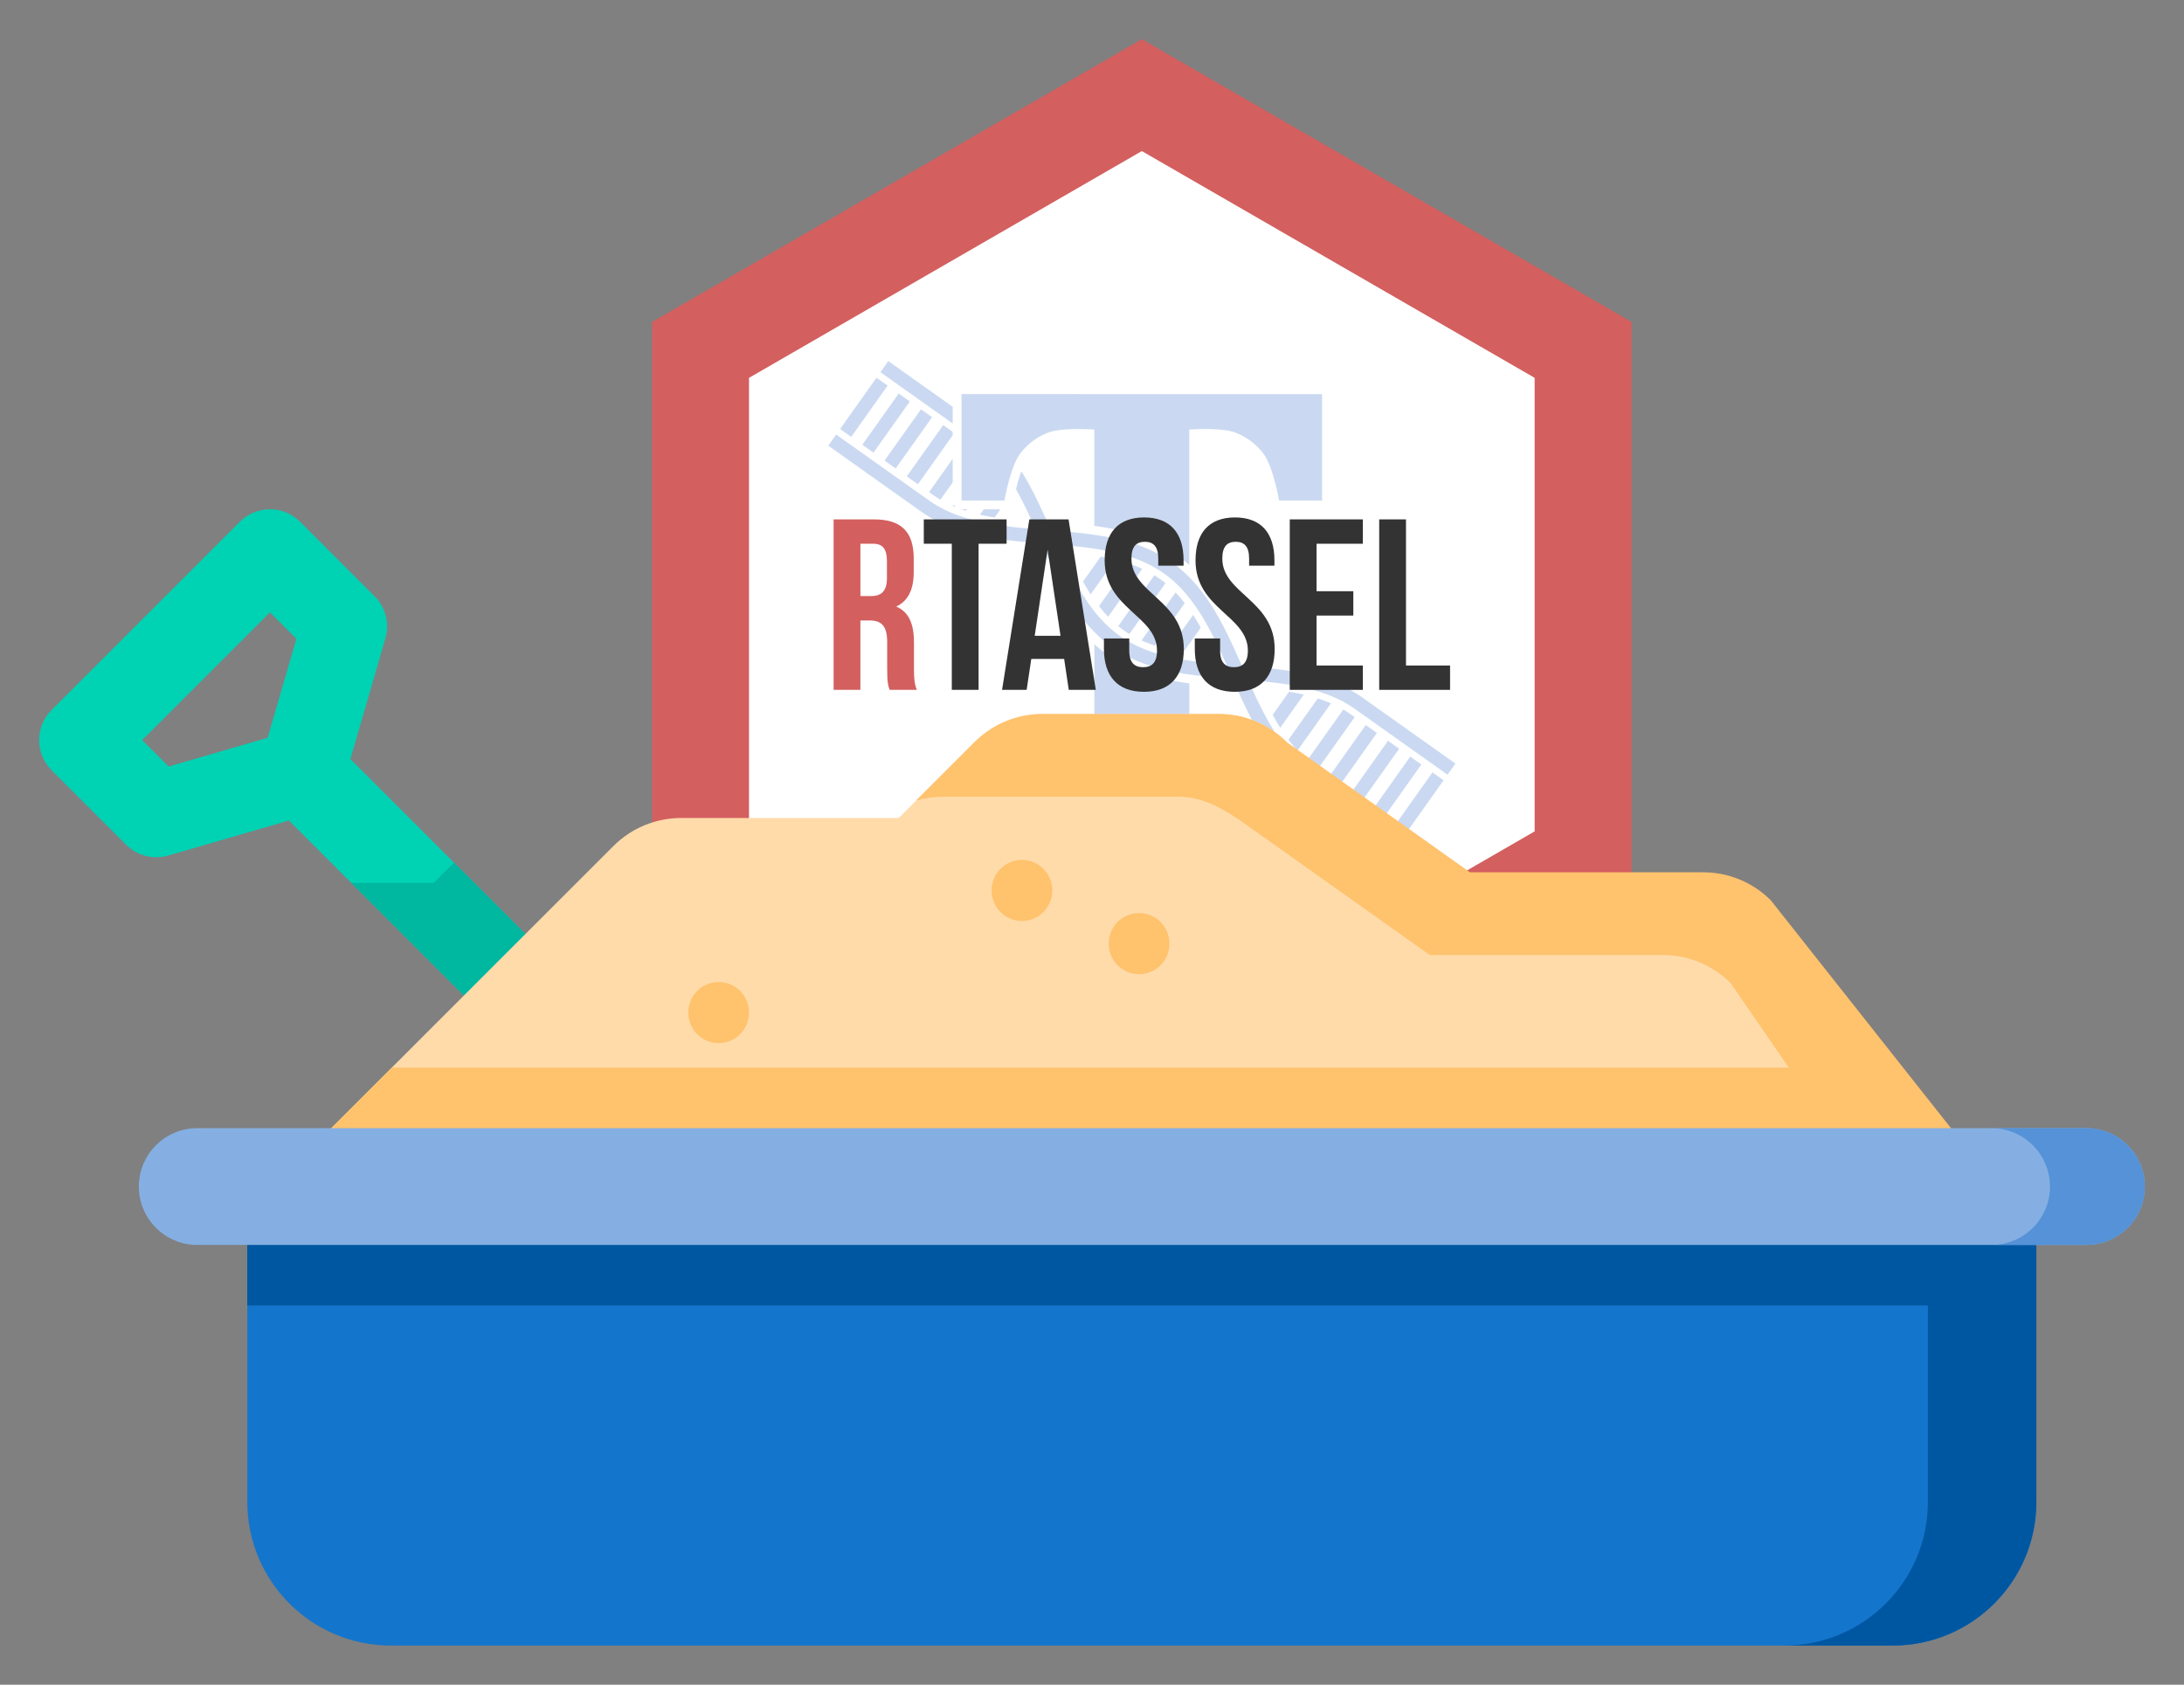 <?xml version="1.0" encoding="UTF-8" standalone="no"?>
<svg
   xmlns:dc="http://purl.org/dc/elements/1.1/"
   xmlns:cc="http://creativecommons.org/ns#"
   xmlns:rdf="http://www.w3.org/1999/02/22-rdf-syntax-ns#"
   xmlns:svg="http://www.w3.org/2000/svg"
   xmlns="http://www.w3.org/2000/svg"
   xmlns:sodipodi="http://sodipodi.sourceforge.net/DTD/sodipodi-0.dtd"
   xmlns:inkscape="http://www.inkscape.org/namespaces/inkscape"
   sodipodi:docname="rtassel_sandbox.svg"
   inkscape:version="1.0 (4035a4fb49, 2020-05-01)"
   id="svg8"
   version="1.1"
   viewBox="0 0 147.49 113.785"
   height="430.054"
   width="557.442">
  <rect x="0" y="0" width="147.49" height="113.785" fill="#808080" stroke="none"/>
  <defs
     id="defs2" />
  <sodipodi:namedview
     lock-margins="true"
     fit-margin-bottom="10"
     fit-margin-right="10"
     fit-margin-left="10"
     fit-margin-top="10"
     units="px"
     inkscape:snap-intersection-paths="true"
     inkscape:object-paths="true"
     inkscape:snap-global="true"
     inkscape:window-maximized="1"
     inkscape:window-y="1072"
     inkscape:window-x="-8"
     inkscape:window-height="1017"
     inkscape:window-width="1920"
     inkscape:showpageshadow="false"
     showborder="true"
     showgrid="false"
     inkscape:document-rotation="0"
     inkscape:current-layer="layer1"
     inkscape:document-units="mm"
     inkscape:cy="183.54209"
     inkscape:cx="199.3188"
     inkscape:zoom="0.98994949"
     inkscape:pageshadow="2"
     inkscape:pageopacity="0.0"
     borderopacity="1.0"
     bordercolor="#666666"
     pagecolor="#ffffff"
     id="base" />
  <g
     transform="translate(-27.211,-127.18)"
     id="layer1"
     inkscape:groupmode="layer"
     inkscape:label="Layer 1">
    <path
       id="path857"
       d="m 104.321,134.983 -28.607,16.516 v 33.033 l 28.607,16.516 28.607,-16.516 v -33.033 z"
       style="opacity:1;vector-effect:none;fill:#ffffff;fill-opacity:1;stroke:none;stroke-width:0.066;stroke-linecap:butt;stroke-linejoin:round;stroke-miterlimit:4;stroke-dasharray:none;stroke-dashoffset:0;stroke-opacity:1" />
    <g
       transform="translate(-0.378,-1.323)"
       id="g909">
      <path
         inkscape:connector-curvature="0"
         id="path5288-6"
         d="m 87.578,152.89 -0.533,0.751 4.88,3.464 v -1.129 C 89.994,154.606 87.578,152.89 87.578,152.89 Z m -0.799,1.126 -2.457,3.461 0.751,0.533 2.457,-3.461 z m 1.502,1.066 -2.457,3.461 0.751,0.533 2.457,-3.461 z m 4.242,0.037 v 0.857 1.129 0.565 0.233 1.592 1.59 1.222 0 h 0.365 1.129 1.129 0.276 c 0,0 0.388,-2.22 1.02,-3.109 0.471,-0.662 1.176,-1.193 1.937,-1.478 0.972,-0.365 3.109,-0.205 3.109,-0.205 v 6.503 c 1.953,0.271 3.887,0.776 5.58,1.977 0.295,0.21 0.572,0.433 0.835,0.668 v -9.149 c 0,0 2.137,-0.16 3.109,0.205 0.76,0.285 1.466,0.816 1.937,1.478 0.632,0.889 1.02,3.109 1.02,3.109 h 2.904 v -7.186 h -10.855 -2.643 z m -2.74,1.029 -2.457,3.461 0.751,0.533 2.457,-3.461 z m 1.502,1.066 -2.457,3.461 0.751,0.533 2.347,-3.306 v -0.232 z m -7.228,0.638 -0.533,0.751 6.256,4.44 c 2.218,1.574 4.943,1.896 7.64,2.114 0,-0.009 -0.009,-0.016 -0.01,-0.024 -0.139,-0.316 -0.277,-0.628 -0.416,-0.937 -2.483,-0.223 -4.833,-0.592 -6.681,-1.904 z m 7.869,1.641 -1.596,2.248 0.249,0.177 c 0.168,0.119 0.341,0.229 0.518,0.333 l 0.829,-1.167 z m 4.638,0.841 c -0.107,0.289 -0.207,0.607 -0.285,0.903 -0.028,0.108 -0.052,0.205 -0.075,0.305 0.595,1.064 1.11,2.227 1.629,3.407 1.191,2.712 2.403,5.517 4.84,7.247 2.219,1.575 4.943,1.896 7.642,2.114 0,-0.009 -0.009,-0.017 -0.011,-0.025 -0.139,-0.315 -0.277,-0.627 -0.416,-0.936 -2.483,-0.223 -4.834,-0.591 -6.682,-1.904 -2.168,-1.539 -3.339,-4.155 -4.53,-6.867 -0.636,-1.448 -1.28,-2.921 -2.111,-4.244 z m -4.571,2.246 -0.064,0.09 c 0.066,0.028 0.132,0.056 0.199,0.083 a 0.598,0.598 0 0 1 -0.136,-0.173 z m 0.535,0.323 c 0.097,0.034 0.195,0.068 0.295,0.099 l 0.07,-0.099 z m 1.494,0 -0.254,0.357 c 0.323,0.075 0.654,0.139 0.99,0.196 l 0.392,-0.553 z m 5.066,1.465 v 1.8e-4 c 0,0.009 0.009,0.016 0.01,0.024 0.139,0.316 0.277,0.629 0.416,0.938 2.482,0.223 4.832,0.591 6.68,1.903 2.167,1.539 3.338,4.155 4.53,6.867 1.191,2.711 2.403,5.517 4.84,7.248 l 6.256,4.44 0.533,-0.751 -6.256,-4.44 c -2.168,-1.539 -3.339,-4.156 -4.53,-6.867 -1.191,-2.711 -2.403,-5.517 -4.84,-7.247 -2.218,-1.574 -4.942,-1.895 -7.64,-2.114 z m 2.832,1.73 -1.195,1.684 c 0.167,0.296 0.339,0.584 0.519,0.86 l 1.66,-2.339 c -0.32,-0.078 -0.648,-0.146 -0.983,-0.206 z m 1.921,0.475 -2.034,2.866 c 0.196,0.253 0.402,0.493 0.618,0.719 l 2.299,-3.238 c -0.285,-0.13 -0.58,-0.245 -0.883,-0.347 z m 1.704,0.782 -2.438,3.435 c 0.119,0.097 0.241,0.19 0.367,0.279 0.125,0.089 0.254,0.173 0.384,0.254 l 2.439,-3.435 c -0.119,-0.097 -0.241,-0.19 -0.367,-0.279 -0.125,-0.089 -0.254,-0.173 -0.384,-0.254 z m 1.433,1.164 -2.299,3.238 c 0.285,0.13 0.58,0.245 0.883,0.346 l 2.034,-2.865 c -0.196,-0.253 -0.402,-0.493 -0.618,-0.72 z m 1.182,1.516 -1.66,2.338 c 0.32,0.078 0.648,0.146 0.983,0.206 l 1.195,-1.684 c -0.166,-0.296 -0.339,-0.583 -0.518,-0.86 z m -6.666,1.981 v 7.67 c 0,0 -0.061,1.007 -0.306,1.427 -0.206,0.354 -0.552,0.633 -0.918,0.815 -0.388,0.193 -1.274,0.255 -1.274,0.255 v 1.376 h 5.454 0.503 5.453 v -1.376 c 0,0 -0.886,-0.062 -1.274,-0.255 -0.366,-0.182 -0.712,-0.462 -0.918,-0.815 -0.245,-0.42 -0.306,-1.427 -0.306,-1.427 v -5.025 c -1.953,-0.271 -3.887,-0.776 -5.58,-1.977 -0.295,-0.209 -0.572,-0.433 -0.834,-0.668 z m 10.485,1.504 c 0,0.009 0.009,0.017 0.011,0.025 0.139,0.315 0.277,0.627 0.416,0.936 2.483,0.223 4.834,0.592 6.683,1.904 l 6.256,4.44 0.533,-0.751 -6.256,-4.441 c -2.219,-1.575 -4.944,-1.896 -7.642,-2.114 z m 2.664,1.702 -1.109,1.562 c 0.165,0.299 0.335,0.59 0.512,0.87 l 1.587,-2.237 c -0.323,-0.075 -0.654,-0.139 -0.99,-0.196 z m 1.936,0.454 -1.977,2.786 c 0.193,0.257 0.396,0.502 0.608,0.733 l 2.262,-3.187 c -0.288,-0.125 -0.586,-0.235 -0.893,-0.333 z m 1.725,0.752 -2.423,3.414 c 0.156,0.133 0.317,0.26 0.485,0.379 l 0.25,0.177 2.456,-3.461 -0.249,-0.177 c -0.167,-0.119 -0.34,-0.229 -0.518,-0.333 z m 1.518,1.043 -2.456,3.461 0.751,0.533 2.456,-3.461 z m 1.502,1.066 -2.456,3.461 0.751,0.533 2.457,-3.461 z m 1.502,1.066 -2.457,3.461 0.751,0.533 2.457,-3.461 z m 1.501,1.066 -2.456,3.461 0.751,0.533 2.456,-3.461 z"
         style="fill:#cad9f1;fill-opacity:1;stroke:none;stroke-width:0.265px;stroke-linecap:butt;stroke-linejoin:miter;stroke-opacity:1" />
      <path
         inkscape:connector-curvature="0"
         id="path4196-7-8-5"
         d="m 104.699,131.149 -33.073,19.095 v 38.189 l 33.073,19.095 33.073,-19.095 v -38.189 z m 0,7.557 26.528,15.316 v 30.632 L 104.699,199.971 78.171,184.654 V 154.022 Z"
         style="fill:#d35f5f;fill-opacity:1;stroke:none;stroke-width:0.1;stroke-linecap:butt;stroke-linejoin:bevel;stroke-miterlimit:4;stroke-dasharray:0.199, 0.1;stroke-dashoffset:0;stroke-opacity:1" />
      <path
         d="m 89.509,175.095 c -0.181,-0.428 -0.197,-0.839 -0.197,-1.398 v -1.776 c 0,-1.201 -0.296,-2.072 -1.201,-2.451 0.806,-0.378 1.184,-1.151 1.184,-2.335 v -0.905 c 0,-1.776 -0.806,-2.648 -2.681,-2.648 h -2.73 v 11.513 h 1.809 v -4.687 h 0.625 c 0.822,0 1.184,0.395 1.184,1.464 v 1.809 c 0,0.937 0.066,1.118 0.164,1.414 z m -2.944,-9.868 c 0.641,0 0.921,0.362 0.921,1.184 v 1.135 c 0,0.921 -0.411,1.217 -1.085,1.217 h -0.707 v -3.536 z"
         style="font-style:normal;font-variant:normal;font-weight:bold;font-stretch:normal;font-size:17.499px;line-height:125%;font-family:'Bebas Neue';-inkscape-font-specification:'Bebas Neue Bold';letter-spacing:0px;word-spacing:0px;fill:#d35f5f;fill-opacity:1;stroke:none;stroke-width:0.039px;stroke-linecap:butt;stroke-linejoin:miter;stroke-opacity:1"
         id="path4024"
         inkscape:connector-curvature="0" />
      <path
         d="m 89.975,165.227 h 1.891 v 9.868 h 1.809 v -9.868 h 1.891 v -1.645 h -5.592 z"
         style="font-style:normal;font-variant:normal;font-weight:bold;font-stretch:normal;font-size:17.499px;line-height:125%;font-family:'Bebas Neue';-inkscape-font-specification:'Bebas Neue Bold';letter-spacing:0px;word-spacing:0px;fill:#333333;fill-opacity:1;stroke:none;stroke-width:0.039px;stroke-linecap:butt;stroke-linejoin:miter;stroke-opacity:1"
         id="path4026"
         inkscape:connector-curvature="0" />
      <path
         d="m 99.75,163.582 h -2.648 l -1.842,11.513 h 1.661 l 0.312,-2.089 h 2.22 l 0.312,2.089 h 1.826 z m -1.414,2.039 0.872,5.822 h -1.743 z"
         style="font-style:normal;font-variant:normal;font-weight:bold;font-stretch:normal;font-size:17.499px;line-height:125%;font-family:'Bebas Neue';-inkscape-font-specification:'Bebas Neue Bold';letter-spacing:0px;word-spacing:0px;fill:#333333;fill-opacity:1;stroke:none;stroke-width:0.039px;stroke-linecap:butt;stroke-linejoin:miter;stroke-opacity:1"
         id="path4028"
         inkscape:connector-curvature="0" />
      <path
         d="m 102.188,166.345 c 0,3.289 3.536,3.733 3.536,6.102 0,0.822 -0.362,1.118 -0.937,1.118 -0.576,0 -0.937,-0.296 -0.937,-1.118 v -0.822 h -1.71 v 0.707 c 0,1.842 0.921,2.895 2.697,2.895 1.776,0 2.697,-1.053 2.697,-2.895 0,-3.289 -3.536,-3.733 -3.536,-6.102 0,-0.822 0.329,-1.135 0.905,-1.135 0.576,0 0.905,0.312 0.905,1.135 v 0.477 h 1.71 v -0.362 c 0,-1.842 -0.905,-2.895 -2.664,-2.895 -1.76,0 -2.664,1.053 -2.664,2.895 z"
         style="font-style:normal;font-variant:normal;font-weight:bold;font-stretch:normal;font-size:17.499px;line-height:125%;font-family:'Bebas Neue';-inkscape-font-specification:'Bebas Neue Bold';letter-spacing:0px;word-spacing:0px;fill:#333333;fill-opacity:1;stroke:none;stroke-width:0.039px;stroke-linecap:butt;stroke-linejoin:miter;stroke-opacity:1"
         id="path4030"
         inkscape:connector-curvature="0" />
      <path
         d="m 108.324,166.345 c 0,3.289 3.536,3.733 3.536,6.102 0,0.822 -0.362,1.118 -0.937,1.118 -0.576,0 -0.937,-0.296 -0.937,-1.118 v -0.822 h -1.71 v 0.707 c 0,1.842 0.921,2.895 2.697,2.895 1.776,0 2.697,-1.053 2.697,-2.895 0,-3.289 -3.536,-3.733 -3.536,-6.102 0,-0.822 0.329,-1.135 0.905,-1.135 0.576,0 0.905,0.312 0.905,1.135 v 0.477 h 1.71 v -0.362 c 0,-1.842 -0.905,-2.895 -2.664,-2.895 -1.76,0 -2.664,1.053 -2.664,2.895 z"
         style="font-style:normal;font-variant:normal;font-weight:bold;font-stretch:normal;font-size:17.499px;line-height:125%;font-family:'Bebas Neue';-inkscape-font-specification:'Bebas Neue Bold';letter-spacing:0px;word-spacing:0px;fill:#333333;fill-opacity:1;stroke:none;stroke-width:0.039px;stroke-linecap:butt;stroke-linejoin:miter;stroke-opacity:1"
         id="path4032"
         inkscape:connector-curvature="0" />
      <path
         d="m 116.499,165.227 h 3.125 v -1.645 h -4.934 v 11.513 h 4.934 v -1.645 h -3.125 v -3.372 h 2.483 v -1.645 h -2.483 z"
         style="font-style:normal;font-variant:normal;font-weight:bold;font-stretch:normal;font-size:17.499px;line-height:125%;font-family:'Bebas Neue';-inkscape-font-specification:'Bebas Neue Bold';letter-spacing:0px;word-spacing:0px;fill:#333333;fill-opacity:1;stroke:none;stroke-width:0.039px;stroke-linecap:butt;stroke-linejoin:miter;stroke-opacity:1"
         id="path4034"
         inkscape:connector-curvature="0" />
      <path
         d="m 120.729,175.095 h 4.786 v -1.645 h -2.977 v -9.868 h -1.809 z"
         style="font-style:normal;font-variant:normal;font-weight:bold;font-stretch:normal;font-size:17.499px;line-height:125%;font-family:'Bebas Neue';-inkscape-font-specification:'Bebas Neue Bold';letter-spacing:0px;word-spacing:0px;fill:#333333;fill-opacity:1;stroke:none;stroke-width:0.039px;stroke-linecap:butt;stroke-linejoin:miter;stroke-opacity:1"
         id="path4036"
         inkscape:connector-curvature="0" />
    </g>
    <path
       style="stroke-width:0.265"
       id="XMLID_2948_"
       d="m 50.872,178.446 2.367,-8.155 c 0.292,-1.009 0.013,-2.098 -0.731,-2.84 l -5.027,-5.028 c -1.126,-1.126 -2.952,-1.126 -4.077,0 l -12.704,12.704 c -1.126,1.126 -1.126,2.952 0,4.077 l 5.027,5.027 c 0.743,0.744 1.832,1.024 2.841,0.731 l 8.155,-2.367 4.22,4.22 9.096,9.096 4.149,-4.149 z m -5.586,-1.437 -6.687,1.941 -1.785,-1.784 8.628,-8.628 1.785,1.784 z"
       fill="#00d2b4" />
    <path
       style="stroke-width:0.265"
       id="XMLID_2278_"
       d="m 64.188,191.762 -4.149,4.149 -9.096,-9.096 h 5.553 l 1.372,-1.372 z"
       fill="#00b7a0" />
    <path
       style="stroke-width:0.265"
       id="XMLID_2284_"
       d="m 160.34,205.115 -112.037,-0.461 5.367,-5.367 14.967,-14.967 c 1.213,-1.213 2.859,-1.894 4.574,-1.894 h 14.692 l 5.13,-5.13 c 1.213,-1.213 2.856,-1.894 4.571,-1.894 h 11.922 c 1.714,0 3.358,0.681 4.571,1.894 l 12.386,12.385 h 15.746 c 1.714,0 3.361,0.681 4.571,1.891 z"
       fill="#ffdbaa" />
    <path
       style="stroke-width:0.265"
       id="XMLID_2285_"
       d="m 160.34,205.115 -112.037,-0.461 5.367,-5.367 H 154.512 Z"
       fill="#ffc26d" />
    <path
       sodipodi:nodetypes="cccscssscsssccscc"
       style="stroke-width:0.265"
       id="XMLID_2286_"
       d="m 160.34,205.115 -8.341,-0.035 -7.918,-11.506 c -1.213,-1.213 -2.856,-1.894 -4.571,-1.894 h -15.746 l -12.385,-8.795 c -1.399,-0.993 -2.856,-1.894 -4.571,-1.894 H 90.903 c -0.627,0 -1.243,0.093 -1.832,0.267 l 3.961,-3.961 c 1.213,-1.213 2.856,-1.894 4.571,-1.894 h 11.922 c 1.714,0 3.358,0.681 4.571,1.894 l 12.385,8.795 h 15.746 c 1.714,0 3.361,0.681 4.571,1.894 z"
       fill="#ffc26d" />
    <path
       style="stroke-width:0.265"
       id="XMLID_2288_"
       d="m 164.731,208.525 v 20.094 c 0,5.356 -4.342,9.701 -9.698,9.701 H 53.61 c -5.356,0 -9.698,-4.345 -9.698,-9.701 v -20.094 z"
       fill="#1475cc" />
    <path
       style="stroke-width:0.265"
       id="XMLID_2291_"
       d="M 43.912,208.525 H 164.731 v 6.825 H 43.912 Z"
       fill="#0057a1" />
    <path
       style="stroke-width:0.265"
       id="XMLID_2294_"
       d="m 164.731,208.527 v 20.091 c 0,5.356 -4.342,9.701 -9.698,9.701 h -7.324 c 5.356,0 9.698,-4.345 9.698,-9.701 v -20.091 z"
       fill="#0057a1" />
    <path
       style="stroke-width:0.265"
       id="XMLID_2930_"
       d="M 168.112,211.262 H 40.531 c -2.178,0 -3.943,-1.765 -3.943,-3.943 0,-2.178 1.765,-3.943 3.943,-3.943 H 168.112 c 2.178,0 3.943,1.765 3.943,3.943 2.7e-4,2.178 -1.765,3.943 -3.943,3.943 z"
       fill="#85afe2" />
    <path
       style="stroke-width:0.265"
       id="XMLID_2298_"
       d="m 172.055,207.32 c 0,1.087 -0.442,2.074 -1.156,2.788 -0.714,0.711 -1.701,1.153 -2.788,1.153 h -6.405 c 1.087,0 2.074,-0.442 2.788,-1.153 0.714,-0.714 1.156,-1.701 1.156,-2.788 0,-2.178 -1.766,-3.944 -3.944,-3.944 h 6.405 c 2.178,0 3.944,1.766 3.944,3.944 z"
       fill="#5592d7" />
    <g
       transform="matrix(0.265,0,0,0.265,33.564,119.932)"
       fill="#ffc26d"
       id="g15">
      <path
         id="XMLID_2299_"
         d="m 236.457,262.081 c -4.268,0 -7.726,-3.459 -7.726,-7.726 v -0.119 c 0,-4.267 3.459,-7.726 7.726,-7.726 4.267,0 7.726,3.459 7.726,7.726 v 0.119 c 0,4.267 -3.459,7.726 -7.726,7.726 z" />
      <path
         id="XMLID_2300_"
         d="m 266.302,275.632 c -4.268,0 -7.726,-3.459 -7.726,-7.726 v -0.119 c 0,-4.267 3.459,-7.726 7.726,-7.726 4.267,0 7.726,3.459 7.726,7.726 v 0.119 c 0,4.267 -3.459,7.726 -7.726,7.726 z" />
      <path
         id="XMLID_2301_"
         d="m 159.163,293.205 c -4.268,0 -7.726,-3.459 -7.726,-7.726 v -0.119 c 0,-4.267 3.459,-7.726 7.726,-7.726 4.267,0 7.726,3.459 7.726,7.726 v 0.119 c 0,4.266 -3.458,7.726 -7.726,7.726 z" />
    </g>
  </g>
</svg>
